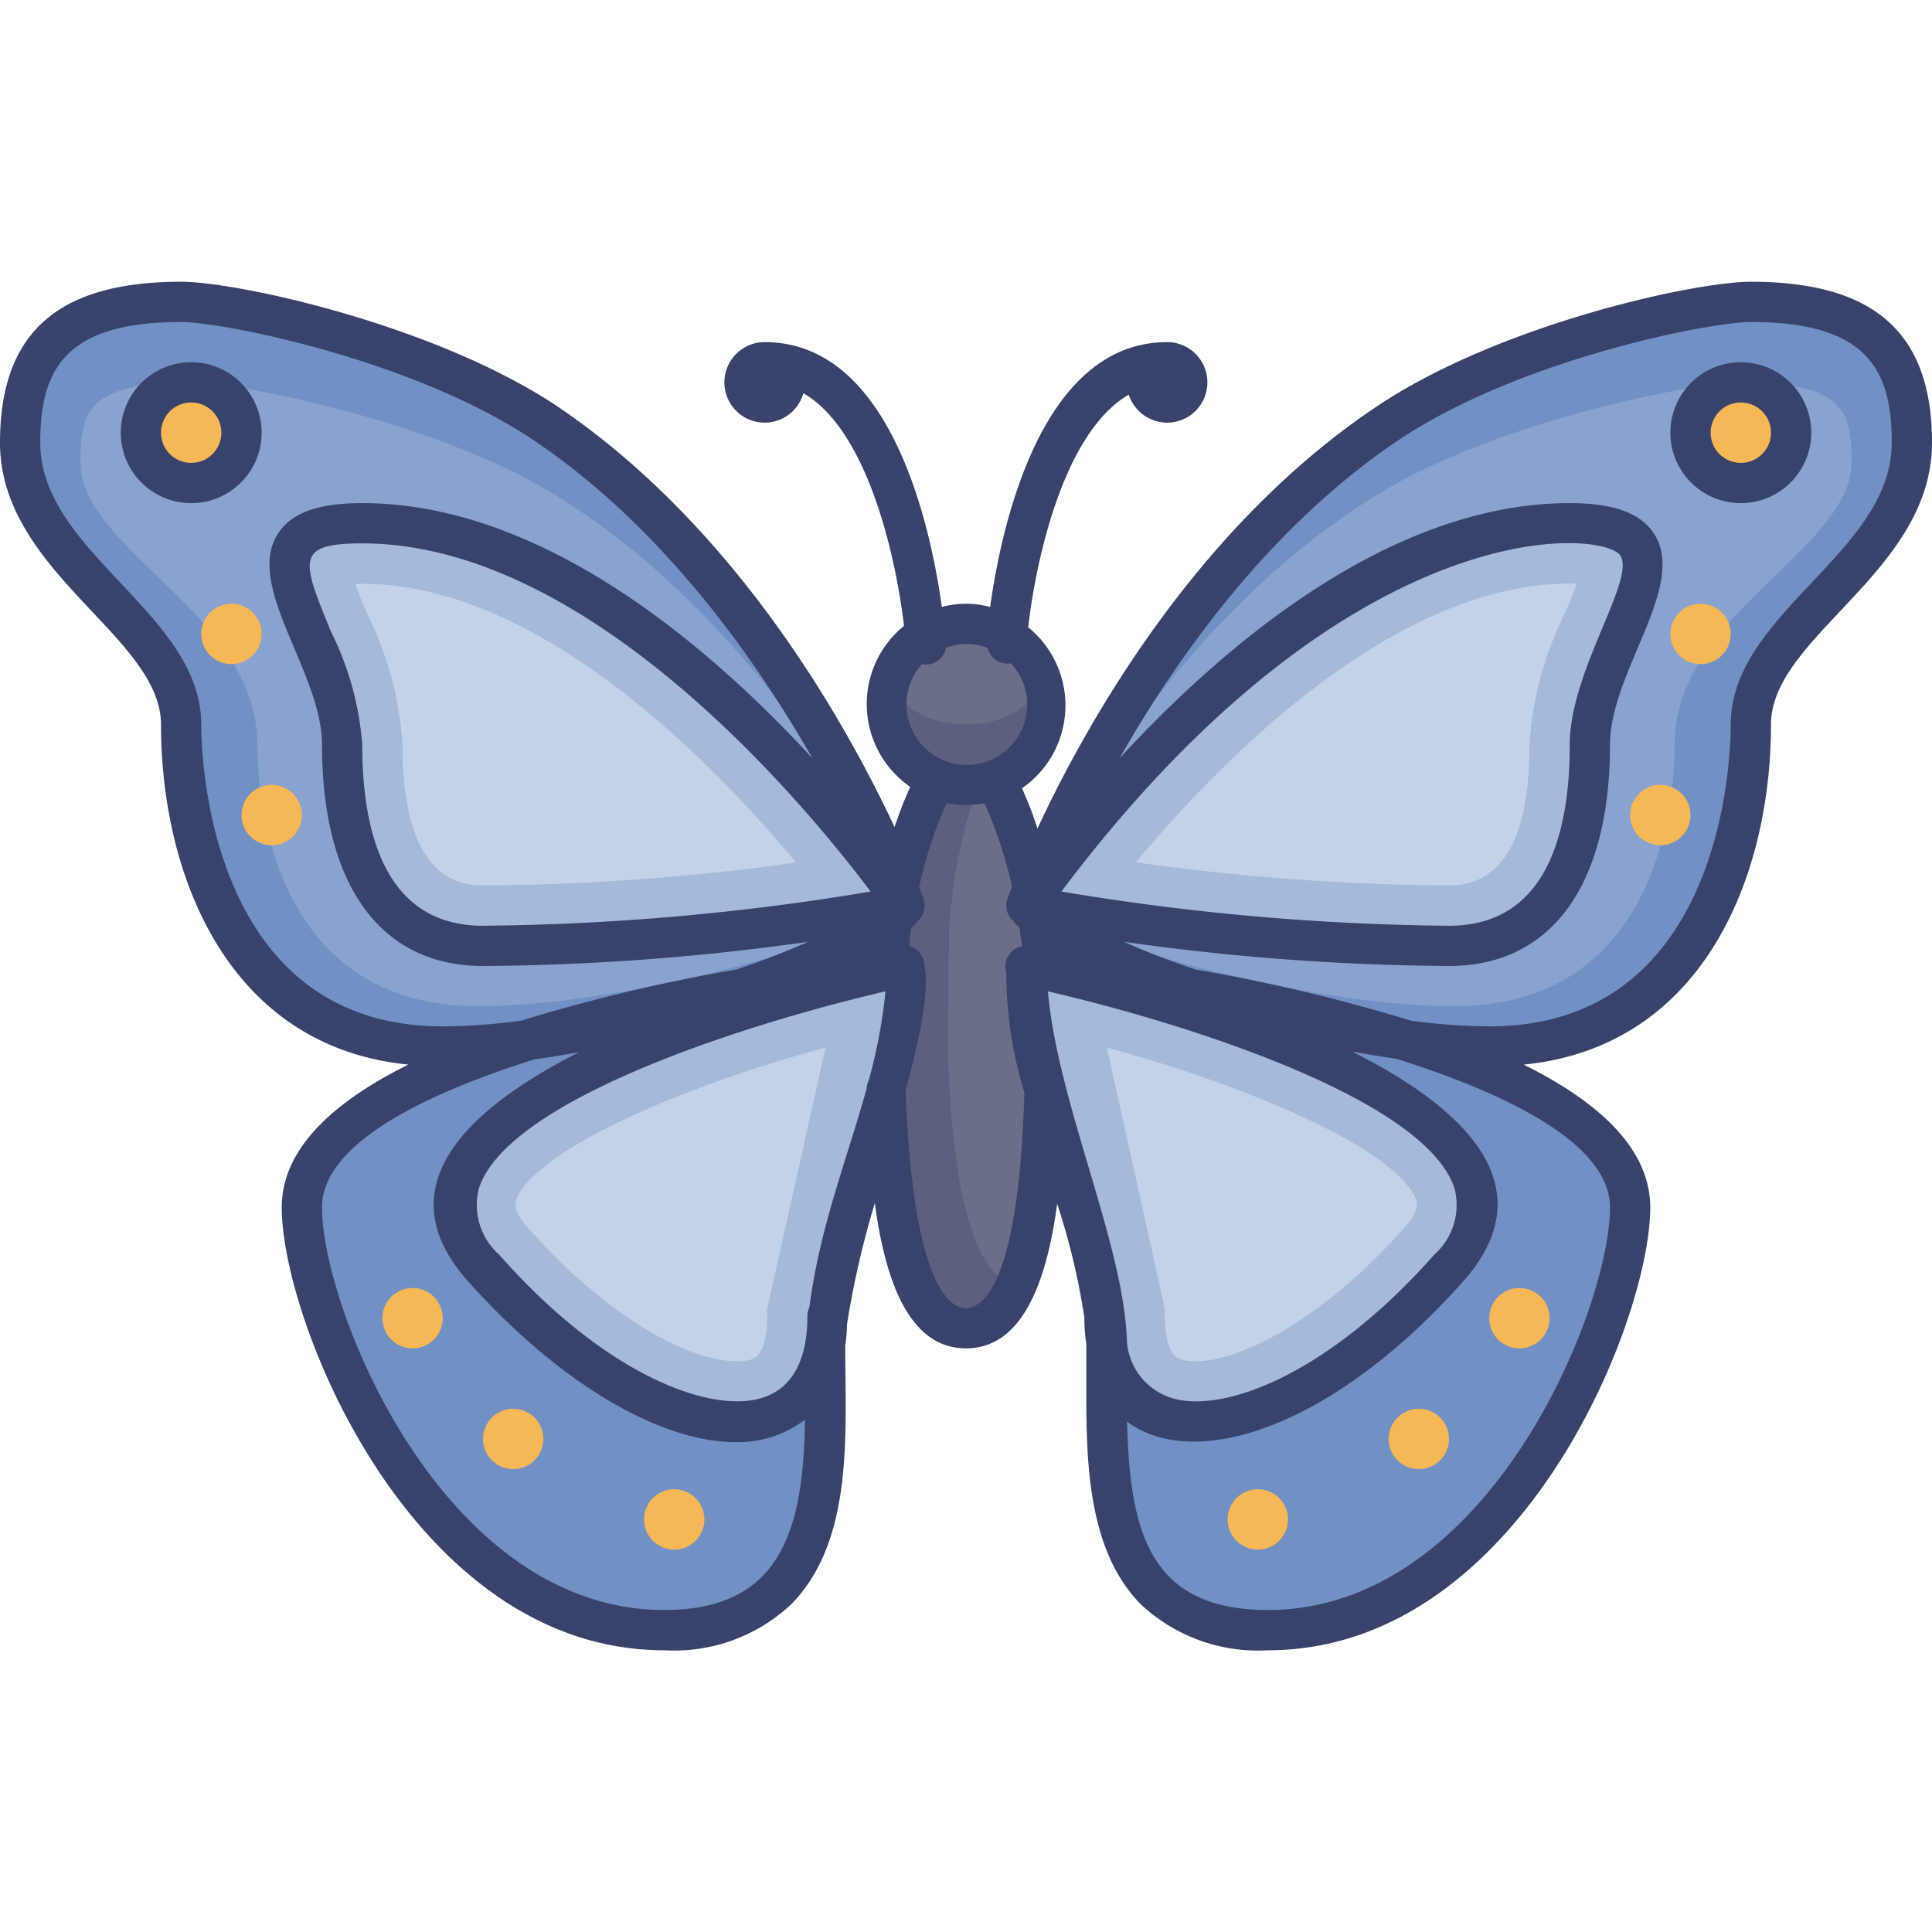 <svg id="Layer_1" data-name="Layer 1" xmlns="http://www.w3.org/2000/svg" viewBox="0 0 96 96"><defs><style>.cls-1{fill:#5c5f7d;}.cls-2{fill:#6a6e86;}.cls-3{fill:#7190c4;}.cls-4{fill:#89a3ce;}.cls-5{fill:#f6b756;}.cls-6{fill:#a5b9db;}.cls-7{fill:#c3d2e7;}.cls-8{fill:#39426a;}</style></defs><title>butterly, insect, bug, nature, ecology</title><path class="cls-1" d="M52,54.15c-.13,4.35-.59,7.76-1.5,9.78C49.85,65.27,49.05,66,48,66c-2.63,0-3.73-4.63-4-11.85l.06-5.95a.34.34,0,0,1,0-.1c.07-.93.18-1.79.3-2.58,0-.14.05-.28.07-.42s.08-.45.13-.66a1.5,1.5,0,0,1,.06-.29,19.7,19.7,0,0,1,1.88-5.43h2.9a19.7,19.7,0,0,1,1.88,5.43,1.5,1.5,0,0,1,.06.29c0,.21.09.43.13.66s0,.28.07.42c.12.79.23,1.65.3,2.58a.34.34,0,0,1,0,.1Z"/><path class="cls-2" d="M52,54.15c-.13,4.35-.59,7.76-1.5,9.78-2.23-.61-3.2-5.08-3.4-11.78l.06-5.95a.34.34,0,0,1,0-.1c.07-.93.18-1.79.3-2.58,0-.14.05-.28.07-.42s.08-.45.13-.66a1.5,1.5,0,0,1,.06-.29,23,23,0,0,1,1-3.43h.8a19.7,19.7,0,0,1,1.88,5.43,1.5,1.5,0,0,1,.06.29c0,.21.09.43.13.66s0,.28.07.42c.12.79.23,1.65.3,2.58a.34.34,0,0,1,0,.1Z"/><path class="cls-1" d="M52,35a4,4,0,0,1-8,0,3.76,3.76,0,0,1,.3-1.5,4,4,0,0,1,7.4,0A3.76,3.76,0,0,1,52,35Z"/><ellipse class="cls-2" cx="48" cy="33.5" rx="3.7" ry="2.5"/><path class="cls-3" d="M51,45s5.71-15.81,18-24c6-4,15.55-6,18-6,6,0,8,2.43,8,7,0,6-8,9-8,14S85,52,74,52C67,52,54.5,48.5,51,45Z"/><path class="cls-4" d="M72.24,50c-6.3,0-16.63-2.53-21.24-5,2.12-4.34,7.92-14.64,17.57-20.5C74.51,20.89,84.23,19,86.51,19,91.73,19,92,20.52,92,23c0,1.94-1.84,3.72-3.79,5.61-2.34,2.25-5,4.81-5,8.39C83.22,39.17,82.69,50,72.24,50Z"/><circle class="cls-5" cx="86.5" cy="21.5" r="2.5"/><path class="cls-3" d="M51,48c0,6,4,14,4,19s-1,14,8,14c12,0,18-16,18-21,0-9-30-12-30-12"/><path class="cls-6" d="M51,45S63.86,26,78,26c7.5,0,1,6,1,11,0,5.66-2,10-7,10A120.94,120.94,0,0,1,51,45Z"/><path class="cls-7" d="M72,44a117.44,117.44,0,0,1-15.56-1.15C60.79,37.64,69.31,29,78,29h.35c-.18.51-.43,1.1-.63,1.56A16.91,16.91,0,0,0,76,37C76,41.65,74.65,44,72,44Z"/><path class="cls-6" d="M54.88,65.36v0A8.06,8.06,0,0,0,55,66.85c1.07,6.29,9.52,4.56,17-3.85,7.78-8.75-19.44-14.67-20.94-15H51Z"/><path class="cls-7" d="M59.39,67.64c-.85,0-1.24-.18-1.43-1.29a4.7,4.7,0,0,1-.08-.94v-.33l-.07-.37L55,52.05c8.15,2.24,14.64,5.37,15.38,7.61,0,.13.16.49-.6,1.35-4.07,4.58-8.14,6.63-10.37,6.63Z"/><path class="cls-3" d="M45,45S39.29,29.19,27,21c-6-4-15.55-6-18-6-6,0-8,2.43-8,7,0,6,8,9,8,14s2,16,13,16C29,52,41.5,48.5,45,45Z"/><path class="cls-4" d="M23.76,50c6.3,0,16.63-2.53,21.24-5-2.12-4.34-7.92-14.64-17.57-20.5C21.49,20.89,11.77,19,9.49,19,4.27,19,4,20.52,4,23c0,1.94,1.84,3.72,3.79,5.61,2.34,2.25,5,4.81,5,8.39C12.78,39.17,13.31,50,23.76,50Z"/><circle class="cls-5" cx="9.5" cy="21.5" r="2.5"/><path class="cls-3" d="M45,48c0,6-4,14-4,19s1,14-8,14C21,81,15,65,15,60c0-9,30-12,30-12"/><path class="cls-6" d="M45,45S32.14,26,18,26c-7.5,0-1,6-1,11,0,5.66,2,10,7,10A120.94,120.94,0,0,0,45,45Z"/><path class="cls-7" d="M24,44c-2.65,0-4-2.35-4-7a16.91,16.91,0,0,0-1.72-6.43c-.2-.46-.45-1.05-.63-1.56H18c8.69,0,17.21,8.64,21.56,13.85A117.44,117.44,0,0,1,24,44Z"/><path class="cls-6" d="M41.12,65.36v0A8.06,8.06,0,0,1,41,66.85c-1.07,6.29-9.52,4.56-17-3.85-7.78-8.75,19.44-14.67,20.94-15H45Z"/><path class="cls-7" d="M36.61,67.64c-2.23,0-6.3-2-10.37-6.63-.76-.86-.64-1.22-.6-1.35.74-2.24,7.26-5.39,15.38-7.61l-2.9,13v.33a5.05,5.05,0,0,1-.07,1C37.85,67.46,37.46,67.64,36.61,67.64Z"/><path class="cls-8" d="M87,14c-2.78,0-12.45,2.1-18.55,6.17-9,6-14.46,15.76-16.9,21a17.47,17.47,0,0,0-.77-2,5,5,0,0,0,.31-8c.4-3.47,1.8-9.72,5-11.56A2,2,0,1,0,58,17c-6.29,0-8.25,9.2-8.8,13.16a4.58,4.58,0,0,0-2.4,0C46.25,26.2,44.29,17,38,17a2,2,0,1,0,1.92,2.54c3.19,1.84,4.59,8.09,5,11.56a5,5,0,0,0,.31,8,19.6,19.6,0,0,0-.78,2c-2.44-5.22-7.92-15-16.89-21C21.45,16.1,11.78,14,9,14c-6.14,0-9,2.54-9,8,0,6.42,8,9.64,8,14,0,7.39,3.26,16,12.29,16.9C16.6,54.73,14,57.06,14,60c0,5.65,6.53,22,19,22a8.49,8.49,0,0,0,6.32-2.29C42.45,76.53,42,71.12,42,67v-.13a9.24,9.24,0,0,0,.09-1.09,45.66,45.66,0,0,1,1.38-6C44,63.77,45.23,67,48,67s4-3.23,4.53-7.18a34,34,0,0,1,1.35,5.65,9.36,9.36,0,0,0,.1,1.34c0,.48,0,1,0,1.56,0,3.57-.13,8.47,2.7,11.34A8.49,8.49,0,0,0,63,82c12.47,0,19-16.35,19-22,0-2.94-2.6-5.27-6.29-7.1C84.74,52,88,43.39,88,36c0-4.38,8-7.57,8-14C96,16.54,93.14,14,87,14ZM56,66.7c-.13-4.84-3.45-11.89-3.93-17.44,7,1.62,18.76,5.38,20.2,9.78a3.29,3.29,0,0,1-1,3.3c-5.3,6-10.48,7.88-13,7.14A3.18,3.18,0,0,1,56,66.7ZM45.81,33A1,1,0,0,0,47,32.2a2.8,2.8,0,0,1,2.08,0,1,1,0,0,0,1.15.76,3,3,0,1,1-4.38,0ZM43.17,53.67a1.18,1.18,0,0,0-.11.43c-1,3.59-2.33,6.89-2.84,10.85a1.08,1.08,0,0,0-.1.46c0,1.84-.55,3.56-2.32,4.07-2.57.74-7.75-1.18-13-7.14a3.29,3.29,0,0,1-1-3.3c1.44-4.39,13.19-8.15,20.2-9.78A26.33,26.33,0,0,1,43.17,53.67ZM22,51C10.34,51,10,37.54,10,36c0-5.52-8-8.54-8-14,0-3.6,1.19-6,7-6,2,0,11.42,1.82,17.45,5.83,6.41,4.28,11,10.77,13.92,15.85C35.2,32.06,26.93,25,18,25c-2.17,0-3.5.47-4.17,1.49C12.11,29.07,16,33.41,16,37c0,7,2.92,11,8,11a119.94,119.94,0,0,0,16.14-1.2c-1.07.48-2.26.94-3.53,1.37a86.75,86.75,0,0,0-10.73,2.55A30.65,30.65,0,0,1,22,51Zm21.26-6.7A122.24,122.24,0,0,1,24,46c-5,0-6-4.89-6-9a15.15,15.15,0,0,0-1.57-5.65C15,27.84,14.64,27,18,27,29.36,27,40.12,40.12,43.26,44.3ZM33,80C22,80,16,65,16,60c0-3,4.57-5.47,10.55-7.36.73-.1,1.47-.22,2.23-.36-5.91,3-9.56,6.85-5.53,11.38,4.47,5,9.48,8,13.33,8A5.47,5.47,0,0,0,40,70.54C39.92,76,38.83,80,33,80ZM48,65c-.79,0-2.64-1.06-3-10.82.72-2.69,1.2-5,.93-6.27a1,1,0,0,0-.25-.58l-.07-.08-.1-.09a.92.92,0,0,0-.32-.14q0-.42.09-.9a2.59,2.59,0,0,0,.32-.36,1,1,0,0,0,.29-1.1h0l-.22-.57a20.21,20.21,0,0,1,1.37-4.18A5.5,5.5,0,0,0,48,40a5.62,5.62,0,0,0,.92-.09,21.59,21.59,0,0,1,1.37,4.16c-.13.32-.21.53-.23.59h0a1,1,0,0,0,.29,1.1,3.53,3.53,0,0,0,.33.37c0,.3.08.6.11.89A1,1,0,0,0,50,48.29a20.49,20.49,0,0,0,.9,6C50.63,63.94,48.78,65,48,65Zm32-5c0,5-6,20-17,20-6,0-6.85-4.06-7-9.36,3.4,2.52,10.29.26,16.73-7,4-4.54.36-8.43-5.55-11.39.76.14,1.51.26,2.24.37C75.42,54.52,80,57,80,60Zm6-24c0,1.54-.34,15-12,15a30.65,30.65,0,0,1-3.88-.28,86.75,86.75,0,0,0-10.73-2.55c-1.27-.43-2.46-.89-3.53-1.37A119.94,119.94,0,0,0,72,48c5.08,0,8-4,8-11,0-3.62,3.89-7.92,2.17-10.51-.67-1-2-1.49-4.17-1.49-8.93,0-17.2,7.06-22.37,12.68,2.89-5.08,7.51-11.57,13.92-15.85C75.58,17.82,85,16,87,16c5.81,0,7,2.4,7,6C94,27.47,86,30.47,86,36ZM52.74,44.3c14.29-19,26.87-18,27.77-16.7C81.3,28.79,78,33.33,78,37c0,4.11-1,9-6,9A122.24,122.24,0,0,1,52.74,44.3Z"/><path class="cls-8" d="M86.5,18A3.5,3.5,0,1,0,90,21.5,3.5,3.5,0,0,0,86.5,18Zm0,5a1.5,1.5,0,0,1,0-3A1.5,1.5,0,0,1,86.5,23Z"/><path class="cls-5" d="M81,40.5a1.5,1.5,0,0,0,3,0A1.5,1.5,0,0,0,81,40.5Z"/><path class="cls-5" d="M83,31.5a1.5,1.5,0,0,0,3,0A1.5,1.5,0,0,0,83,31.5Z"/><path class="cls-5" d="M61,75.5a1.5,1.5,0,0,0,3,0A1.5,1.5,0,0,0,61,75.5Z"/><path class="cls-5" d="M69,71.5a1.5,1.5,0,0,0,3,0A1.5,1.5,0,0,0,69,71.5Z"/><path class="cls-5" d="M77,65.5a1.5,1.5,0,0,0-3,0A1.5,1.5,0,0,0,77,65.5Z"/><path class="cls-8" d="M13,21.5A3.5,3.5,0,1,0,9.5,25,3.5,3.5,0,0,0,13,21.5ZM9.5,23a1.5,1.5,0,0,1,0-3A1.5,1.5,0,0,1,9.5,23Z"/><path class="cls-5" d="M12,40.5a1.5,1.5,0,0,0,3,0A1.5,1.5,0,0,0,12,40.5Z"/><path class="cls-5" d="M13,31.5a1.5,1.5,0,0,0-3,0A1.5,1.5,0,0,0,13,31.5Z"/><path class="cls-5" d="M32,75.5a1.5,1.5,0,0,0,3,0A1.5,1.5,0,0,0,32,75.5Z"/><path class="cls-5" d="M24,71.5a1.5,1.5,0,0,0,3,0A1.5,1.5,0,0,0,24,71.5Z"/><path class="cls-5" d="M19,65.5a1.5,1.5,0,0,0,3,0A1.5,1.5,0,0,0,19,65.5Z"/></svg>